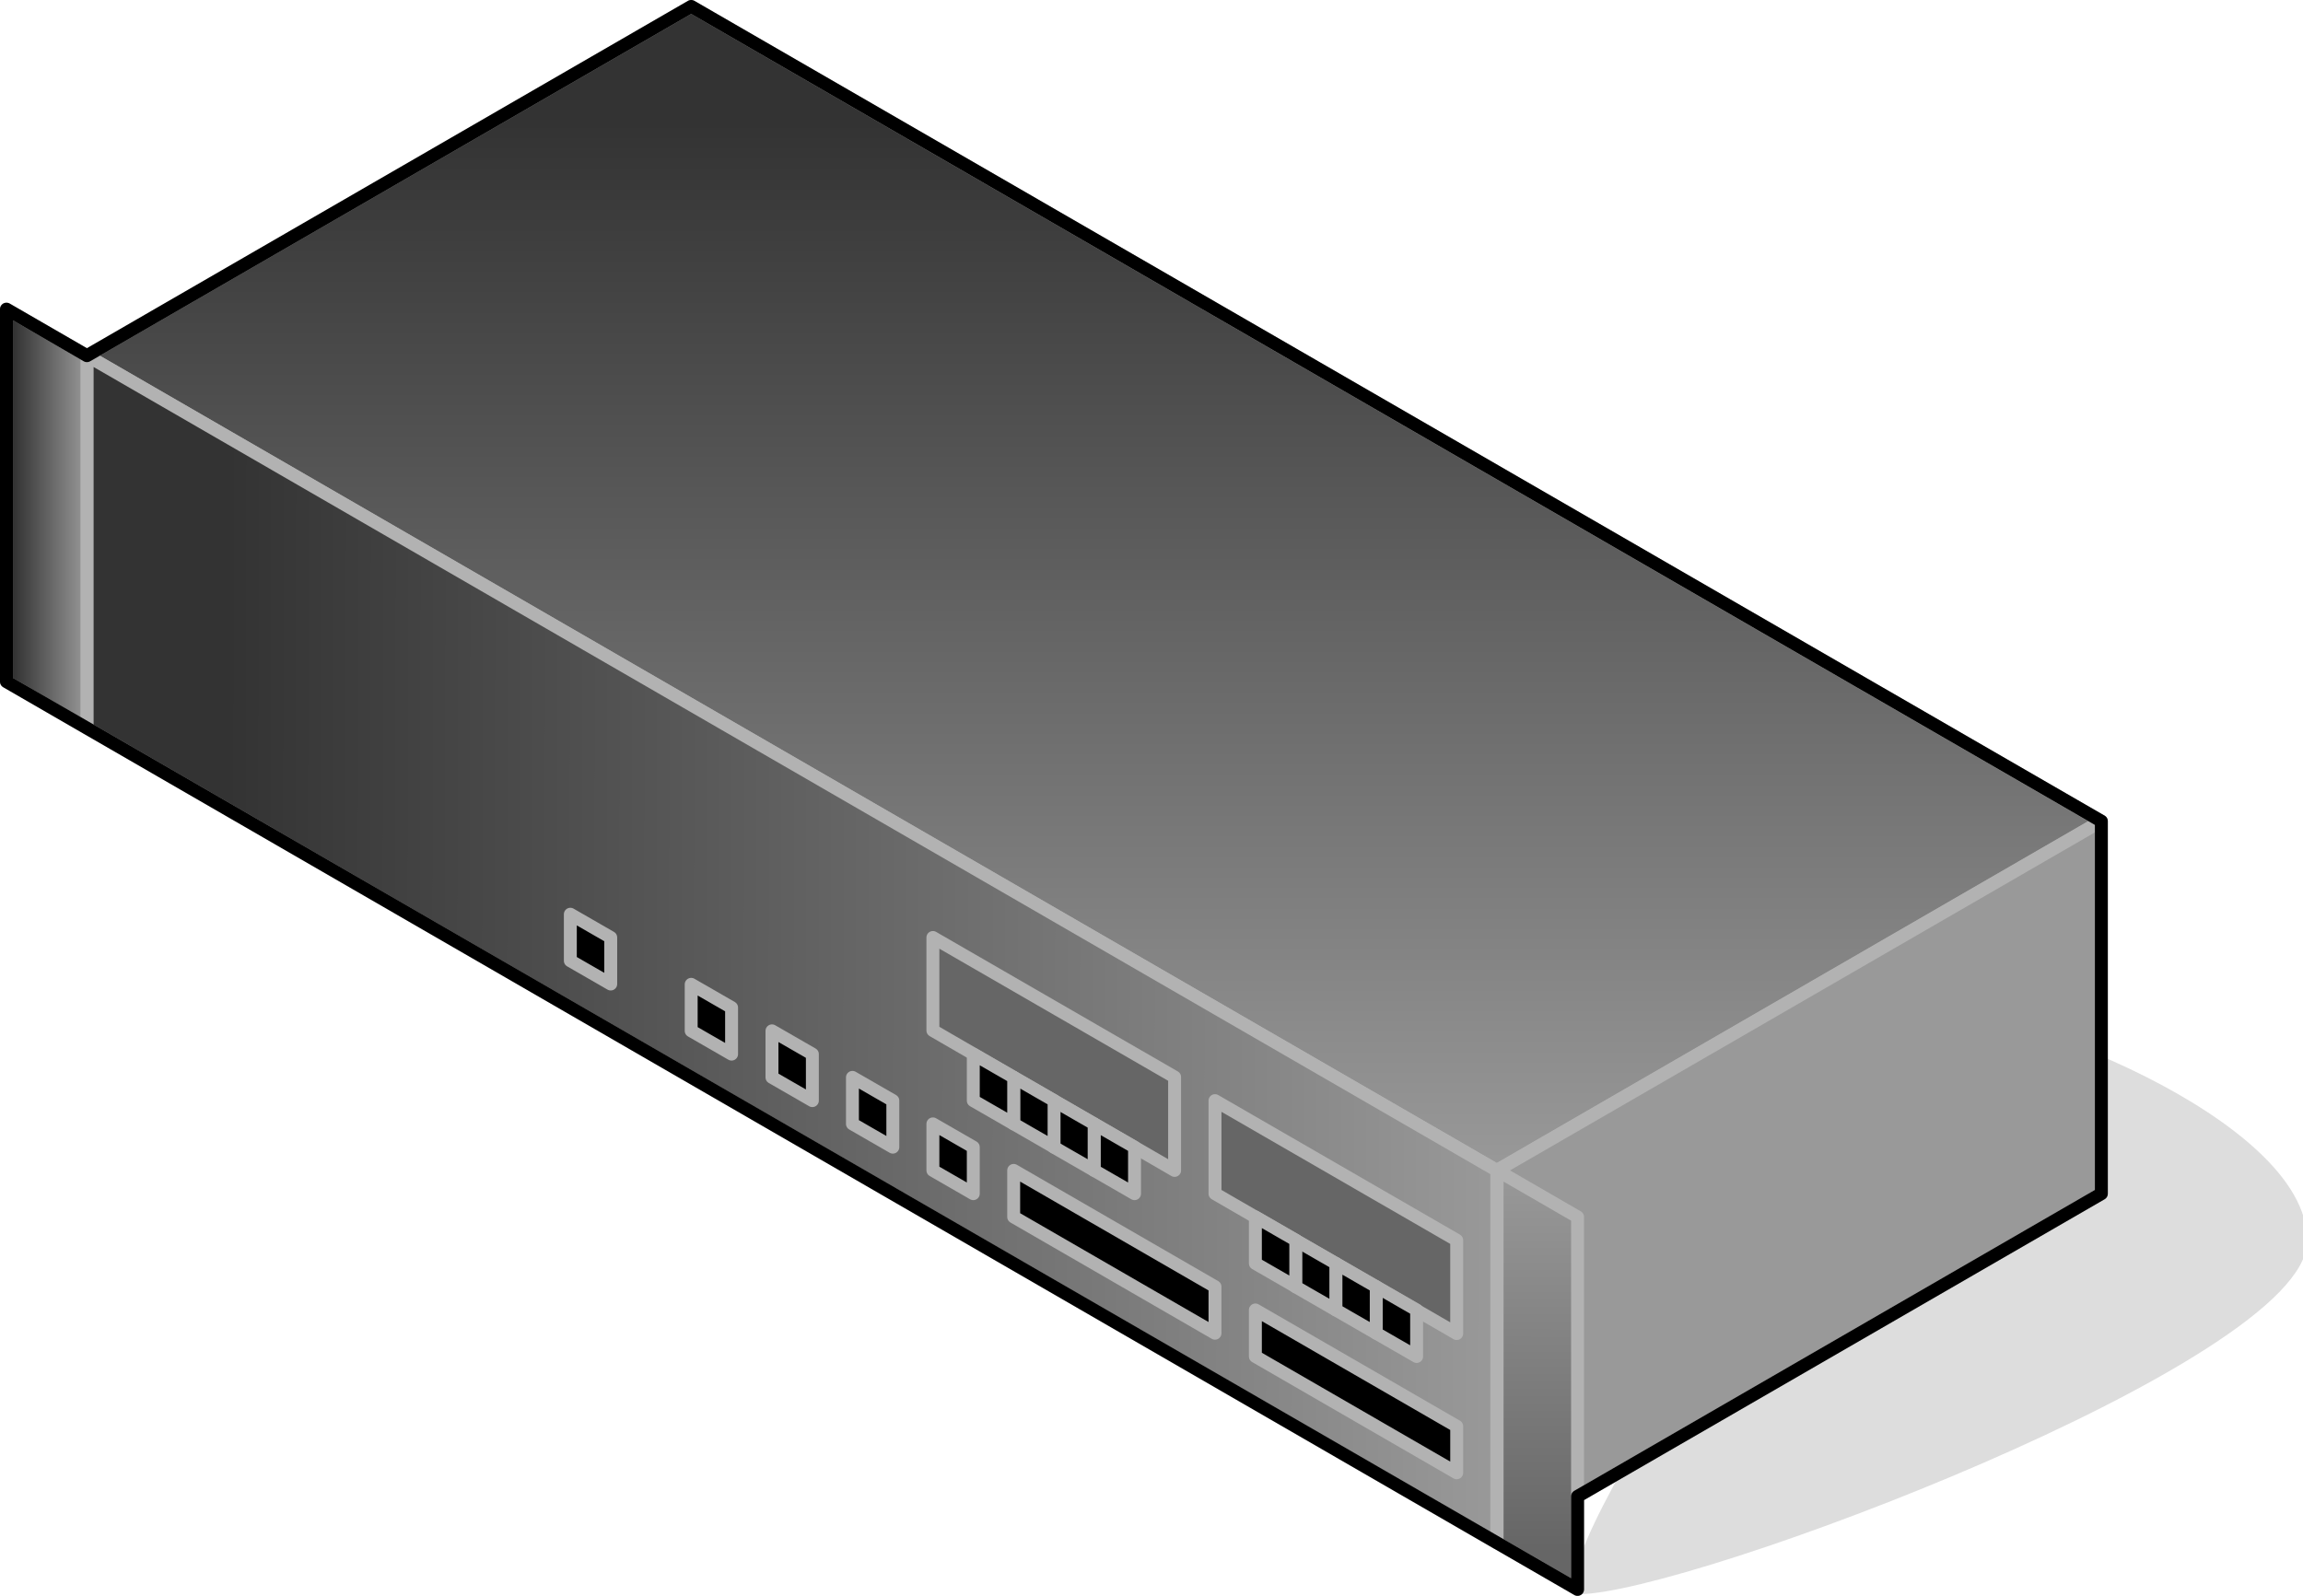 <?xml version="1.0" encoding="UTF-8"?>

<svg version="1.2" baseProfile="tiny" width="71.27mm" height="49.4mm" viewBox="5177 16526 7127 4940" preserveAspectRatio="xMidYMid" fill-rule="evenodd" stroke-width="28.222" stroke-linejoin="round" xmlns="http://www.w3.org/2000/svg" xmlns:xlink="http://www.w3.org/1999/xlink" xml:space="preserve">
 <g visibility="visible" id="Slide_1">
  <g id="DrawingGroup_1">
   <g>
    <path fill="rgb(221,221,221)" stroke="none" d="M 10059,21447 C 10401,21447 12303,20726 12303,20366 12303,20005 11399,19645 11056,19645 11056,19861 10059,21158 10059,21447 Z"/>
    <path fill="none" stroke="rgb(221,221,221)" id="Drawing_1_0" stroke-linejoin="round" d="M 10059,21447 C 10401,21447 12303,20726 12303,20366 12303,20005 11399,19645 11056,19645 11056,19861 10059,21158 10059,21447 Z"/>
   </g>
   <g id="DrawingGroup_2">
    <g>
     <defs>
      <linearGradient id="Gradient_1184" gradientUnits="userSpaceOnUse" x1="8562" y1="16546" x2="8562" y2="20149">
       <stop offset="0.1" stop-color="rgb(51,51,51)"/>
       <stop offset="1" stop-color="rgb(153,153,153)"/>
      </linearGradient>
     </defs>
     <path fill="url(#Gradient_1184)" stroke="rgb(178,178,178)" id="Drawing_2_0" stroke-width="40" stroke-linejoin="round" d="M 9809,20149 L 5446,17627 7316,16546 11679,19068 9809,20149 Z"/>
    </g>
    <g>
     <defs>
      <linearGradient id="Gradient_1185" gradientUnits="userSpaceOnUse" x1="5442" y1="19460" x2="9811" y2="19468">
       <stop offset="0.1" stop-color="rgb(51,51,51)"/>
       <stop offset="1" stop-color="rgb(153,153,153)"/>
      </linearGradient>
     </defs>
     <path fill="url(#Gradient_1185)" stroke="rgb(178,178,178)" id="Drawing_3_0" stroke-width="40" stroke-linejoin="round" d="M 5446,18780 L 5446,17627 9809,20149 9809,21302 5446,18780 Z"/>
    </g>
    <g>
     <path fill="rgb(51,51,51)" stroke="none" d="M 11477,20338 L 10601,20845 9810,20845 9810,20149 11477,19185 11477,20338 Z"/>
     <path fill="rgb(52,52,52)" stroke="none" d="M 10601,20845 L 9810,21302 9810,20845 10601,20845 Z M 11477,19185 L 11680,19068 11680,20221 11477,20338 11477,19185 Z M 11466,20345 L 10620,20834 9810,20834 9810,20149 11466,19192 11466,20345 Z"/>
     <path fill="rgb(53,53,53)" stroke="none" d="M 10620,20834 L 9810,21302 9810,20834 10620,20834 Z M 11466,19192 L 11680,19068 11680,20221 11466,20345 11466,19192 Z M 11455,20351 L 10639,20823 9810,20823 9810,20149 11455,19198 11455,20351 Z"/>
     <path fill="rgb(54,54,54)" stroke="none" d="M 10639,20823 L 9810,21302 9810,20823 10639,20823 Z M 11455,19198 L 11680,19068 11680,20221 11455,20351 11455,19198 Z M 11444,20357 L 10658,20812 9810,20812 9810,20149 11444,19204 11444,20357 Z"/>
     <path fill="rgb(55,55,55)" stroke="none" d="M 10658,20812 L 9810,21302 9810,20812 10658,20812 Z M 11444,19204 L 11680,19068 11680,20221 11444,20357 11444,19204 Z M 11433,20364 L 10677,20801 9810,20801 9810,20149 11433,19211 11433,20364 Z"/>
     <path fill="rgb(56,56,56)" stroke="none" d="M 10677,20801 L 9810,21302 9810,20801 10677,20801 Z M 11433,19211 L 11680,19068 11680,20221 11433,20364 11433,19211 Z M 11422,20370 L 10696,20790 9810,20790 9810,20149 11422,19217 11422,20370 Z"/>
     <path fill="rgb(57,57,57)" stroke="none" d="M 10696,20790 L 9810,21302 9810,20790 10696,20790 Z M 11422,19217 L 11680,19068 11680,20221 11422,20370 11422,19217 Z M 11411,20377 L 10715,20779 9810,20779 9810,20149 11411,19224 11411,20377 Z"/>
     <path fill="rgb(58,58,58)" stroke="none" d="M 10715,20779 L 9810,21302 9810,20779 10715,20779 Z M 11411,19224 L 11680,19068 11680,20221 11411,20377 11411,19224 Z M 11400,20383 L 10734,20768 9810,20768 9810,20149 11400,19230 11400,20383 Z"/>
     <path fill="rgb(59,59,59)" stroke="none" d="M 10734,20768 L 9810,21302 9810,20768 10734,20768 Z M 11400,19230 L 11680,19068 11680,20221 11400,20383 11400,19230 Z M 11389,20389 L 10753,20757 9810,20757 9810,20149 11389,19236 11389,20389 Z"/>
     <path fill="rgb(60,60,60)" stroke="none" d="M 10753,20757 L 9810,21302 9810,20757 10753,20757 Z M 11389,19236 L 11680,19068 11680,20221 11389,20389 11389,19236 Z M 11378,20396 L 10772,20746 9810,20746 9810,20149 11378,19243 11378,20396 Z"/>
     <path fill="rgb(61,61,61)" stroke="none" d="M 10772,20746 L 9810,21302 9810,20746 10772,20746 Z M 11378,19243 L 11680,19068 11680,20221 11378,20396 11378,19243 Z M 11367,20402 L 10791,20735 9810,20735 9810,20149 11367,19249 11367,20402 Z"/>
     <path fill="rgb(62,62,62)" stroke="none" d="M 10791,20735 L 9810,21302 9810,20735 10791,20735 Z M 11367,19249 L 11680,19068 11680,20221 11367,20402 11367,19249 Z M 11356,20408 L 10810,20724 9810,20724 9810,20149 11356,19255 11356,20408 Z"/>
     <path fill="rgb(63,63,63)" stroke="none" d="M 10810,20724 L 9810,21302 9810,20724 10810,20724 Z M 11356,19255 L 11680,19068 11680,20221 11356,20408 11356,19255 Z M 11345,20415 L 10829,20713 9810,20713 9810,20149 11345,19262 11345,20415 Z"/>
     <path fill="rgb(64,64,64)" stroke="none" d="M 10829,20713 L 9810,21302 9810,20713 10829,20713 Z M 11345,19262 L 11680,19068 11680,20221 11345,20415 11345,19262 Z M 11334,20421 L 10848,20702 9810,20702 9810,20149 11334,19268 11334,20421 Z"/>
     <path fill="rgb(65,65,65)" stroke="none" d="M 10848,20702 L 9810,21302 9810,20702 10848,20702 Z M 11334,19268 L 11680,19068 11680,20221 11334,20421 11334,19268 Z M 11323,20427 L 10867,20691 9810,20691 9810,20149 11323,19274 11323,20427 Z"/>
     <path fill="rgb(66,66,66)" stroke="none" d="M 10867,20691 L 9810,21302 9810,20691 10867,20691 Z M 11323,19274 L 11680,19068 11680,20221 11323,20427 11323,19274 Z M 11312,20434 L 10886,20680 9810,20680 9810,20149 11312,19281 11312,20434 Z"/>
     <path fill="rgb(67,67,67)" stroke="none" d="M 10886,20680 L 9810,21302 9810,20680 10886,20680 Z M 11312,19281 L 11680,19068 11680,20221 11312,20434 11312,19281 Z M 11301,20440 L 10905,20669 9810,20669 9810,20149 11301,19287 11301,20440 Z"/>
     <path fill="rgb(68,68,68)" stroke="none" d="M 10905,20669 L 9810,21302 9810,20669 10905,20669 Z M 11301,19287 L 11680,19068 11680,20221 11301,20440 11301,19287 Z M 11290,20446 L 10924,20658 9810,20658 9810,20149 11290,19293 11290,20446 Z"/>
     <path fill="rgb(69,69,69)" stroke="none" d="M 10924,20658 L 9810,21302 9810,20658 10924,20658 Z M 11290,19293 L 11680,19068 11680,20221 11290,20446 11290,19293 Z M 11279,20453 L 10943,20647 9810,20647 9810,20149 11279,19300 11279,20453 Z"/>
     <path fill="rgb(70,70,70)" stroke="none" d="M 10943,20647 L 9810,21302 9810,20647 10943,20647 Z M 11279,19300 L 11680,19068 11680,20221 11279,20453 11279,19300 Z M 11268,20459 L 10962,20636 9810,20636 9810,20149 11268,19306 11268,20459 Z"/>
     <path fill="rgb(71,71,71)" stroke="none" d="M 10962,20636 L 9810,21302 9810,20636 10962,20636 Z M 11268,19306 L 11680,19068 11680,20221 11268,20459 11268,19306 Z M 11257,20466 L 10981,20625 9810,20625 9810,20149 11257,19313 11257,20466 Z"/>
     <path fill="rgb(72,72,72)" stroke="none" d="M 10981,20625 L 9810,21302 9810,20625 10981,20625 Z M 11257,19313 L 11680,19068 11680,20221 11257,20466 11257,19313 Z M 11246,20472 L 11000,20614 9810,20614 9810,20149 11246,19319 11246,20472 Z"/>
     <path fill="rgb(73,73,73)" stroke="none" d="M 11000,20614 L 9810,21302 9810,20614 11000,20614 Z M 11246,19319 L 11680,19068 11680,20221 11246,20472 11246,19319 Z M 11235,20478 L 11019,20603 9810,20603 9810,20149 11235,19325 11235,20478 Z"/>
     <path fill="rgb(74,74,74)" stroke="none" d="M 11019,20603 L 9810,21302 9810,20603 11019,20603 Z M 11235,19325 L 11680,19068 11680,20221 11235,20478 11235,19325 Z M 11224,20485 L 11038,20592 9810,20592 9810,20149 11224,19332 11224,20485 Z"/>
     <path fill="rgb(75,75,75)" stroke="none" d="M 11038,20592 L 9810,21302 9810,20592 11038,20592 Z M 11224,19332 L 11680,19068 11680,20221 11224,20485 11224,19332 Z M 11213,20491 L 11057,20581 9810,20581 9810,20149 11213,19338 11213,20491 Z"/>
     <path fill="rgb(76,76,76)" stroke="none" d="M 11057,20581 L 9810,21302 9810,20581 11057,20581 Z M 11213,19338 L 11680,19068 11680,20221 11213,20491 11213,19338 Z M 11202,20497 L 11076,20570 9810,20570 9810,20149 11202,19344 11202,20497 Z"/>
     <path fill="rgb(77,77,77)" stroke="none" d="M 11076,20570 L 9810,21302 9810,20570 11076,20570 Z M 11202,19344 L 11680,19068 11680,20221 11202,20497 11202,19344 Z M 11191,20504 L 11095,20559 9810,20559 9810,20149 11191,19351 11191,20504 Z"/>
     <path fill="rgb(78,78,78)" stroke="none" d="M 11095,20559 L 9810,21302 9810,20559 11095,20559 Z M 11191,19351 L 11680,19068 11680,20221 11191,20504 11191,19351 Z M 11180,20510 L 11114,20548 9810,20548 9810,20149 11180,19357 11180,20510 Z"/>
     <path fill="rgb(79,79,79)" stroke="none" d="M 11114,20548 L 9810,21302 9810,20548 11114,20548 Z M 11180,19357 L 11680,19068 11680,20221 11180,20510 11180,19357 Z M 11169,20516 L 11133,20537 9810,20537 9810,20149 11169,19363 11169,20516 Z"/>
     <path fill="rgb(80,80,80)" stroke="none" d="M 11133,20537 L 9810,21302 9810,20537 11133,20537 Z M 11169,19363 L 11680,19068 11680,20221 11169,20516 11169,19363 Z M 11159,20522 L 11151,20527 9810,20527 9810,20149 11159,19369 11159,20522 Z"/>
     <path fill="rgb(81,81,81)" stroke="none" d="M 11151,20527 L 9810,21302 9810,20527 11151,20527 Z M 11159,19369 L 11680,19068 11680,20221 11159,20522 11159,19369 Z M 11148,20516 L 9810,20516 9810,20149 11148,19376 11148,20516 Z"/>
     <path fill="rgb(82,82,82)" stroke="none" d="M 11148,20516 L 11148,19376 11680,19068 11680,20221 9810,21302 9810,20516 11148,20516 Z M 11137,20505 L 9810,20505 9810,20149 11137,19382 11137,20505 Z"/>
     <path fill="rgb(83,83,83)" stroke="none" d="M 11137,20505 L 11137,19382 11680,19068 11680,20221 9810,21302 9810,20505 11137,20505 Z M 11126,20494 L 9810,20494 9810,20149 11126,19388 11126,20494 Z"/>
     <path fill="rgb(84,84,84)" stroke="none" d="M 11126,20494 L 11126,19388 11680,19068 11680,20221 9810,21302 9810,20494 11126,20494 Z M 11115,20483 L 9810,20483 9810,20149 11115,19395 11115,20483 Z"/>
     <path fill="rgb(85,85,85)" stroke="none" d="M 11115,20483 L 11115,19395 11680,19068 11680,20221 9810,21302 9810,20483 11115,20483 Z M 11104,20472 L 9810,20472 9810,20149 11104,19401 11104,20472 Z"/>
     <path fill="rgb(86,86,86)" stroke="none" d="M 11104,20472 L 11104,19401 11680,19068 11680,20221 9810,21302 9810,20472 11104,20472 Z M 11093,20461 L 9810,20461 9810,20149 11093,19407 11093,20461 Z"/>
     <path fill="rgb(87,87,87)" stroke="none" d="M 11093,20461 L 11093,19407 11680,19068 11680,20221 9810,21302 9810,20461 11093,20461 Z M 11082,20450 L 9810,20450 9810,20149 11082,19414 11082,20450 Z"/>
     <path fill="rgb(88,88,88)" stroke="none" d="M 11082,20450 L 11082,19414 11680,19068 11680,20221 9810,21302 9810,20450 11082,20450 Z M 11071,20439 L 9810,20439 9810,20149 11071,19420 11071,20439 Z"/>
     <path fill="rgb(89,89,89)" stroke="none" d="M 11071,20439 L 11071,19420 11680,19068 11680,20221 9810,21302 9810,20439 11071,20439 Z M 11060,20428 L 9810,20428 9810,20149 11060,19426 11060,20428 Z"/>
     <path fill="rgb(90,90,90)" stroke="none" d="M 11060,20428 L 11060,19426 11680,19068 11680,20221 9810,21302 9810,20428 11060,20428 Z M 11049,20417 L 9810,20417 9810,20149 11049,19433 11049,20417 Z"/>
     <path fill="rgb(91,91,91)" stroke="none" d="M 11049,20417 L 11049,19433 11680,19068 11680,20221 9810,21302 9810,20417 11049,20417 Z M 11038,20406 L 9810,20406 9810,20149 11038,19439 11038,20406 Z"/>
     <path fill="rgb(92,92,92)" stroke="none" d="M 11038,20406 L 11038,19439 11680,19068 11680,20221 9810,21302 9810,20406 11038,20406 Z M 11027,20395 L 9810,20395 9810,20149 11027,19445 11027,20395 Z"/>
     <path fill="rgb(93,93,93)" stroke="none" d="M 11027,20395 L 11027,19445 11680,19068 11680,20221 9810,21302 9810,20395 11027,20395 Z M 11016,20384 L 9810,20384 9810,20149 11016,19452 11016,20384 Z"/>
     <path fill="rgb(94,94,94)" stroke="none" d="M 11016,20384 L 11016,19452 11680,19068 11680,20221 9810,21302 9810,20384 11016,20384 Z M 11005,20373 L 9810,20373 9810,20149 11005,19458 11005,20373 Z"/>
     <path fill="rgb(95,95,95)" stroke="none" d="M 11005,20373 L 11005,19458 11680,19068 11680,20221 9810,21302 9810,20373 11005,20373 Z M 10994,20362 L 9810,20362 9810,20149 10994,19465 10994,20362 Z"/>
     <path fill="rgb(96,96,96)" stroke="none" d="M 10994,20362 L 10994,19465 11680,19068 11680,20221 9810,21302 9810,20362 10994,20362 Z M 10983,20351 L 9810,20351 9810,20149 10983,19471 10983,20351 Z"/>
     <path fill="rgb(97,97,97)" stroke="none" d="M 10983,20351 L 10983,19471 11680,19068 11680,20221 9810,21302 9810,20351 10983,20351 Z M 10972,20340 L 9810,20340 9810,20149 10972,19477 10972,20340 Z"/>
     <path fill="rgb(98,98,98)" stroke="none" d="M 10972,20340 L 10972,19477 11680,19068 11680,20221 9810,21302 9810,20340 10972,20340 Z M 10961,20329 L 9810,20329 9810,20149 10961,19484 10961,20329 Z"/>
     <path fill="rgb(99,99,99)" stroke="none" d="M 10961,20329 L 10961,19484 11680,19068 11680,20221 9810,21302 9810,20329 10961,20329 Z M 10950,20318 L 9810,20318 9810,20149 10950,19490 10950,20318 Z"/>
     <path fill="rgb(100,100,100)" stroke="none" d="M 10950,20318 L 10950,19490 11680,19068 11680,20221 9810,21302 9810,20318 10950,20318 Z M 10939,20307 L 9810,20307 9810,20149 10939,19496 10939,20307 Z"/>
     <path fill="rgb(101,101,101)" stroke="none" d="M 10939,20307 L 10939,19496 11680,19068 11680,20221 9810,21302 9810,20307 10939,20307 Z M 10928,20296 L 9811,20296 9811,20148 10928,19503 10928,20296 Z"/>
     <path fill="rgb(102,102,102)" stroke="none" d="M 9811,20296 L 10928,20296 10928,19503 11680,19068 11680,20221 9810,21302 9810,20149 9811,20148 9811,20296 Z M 10917,20285 L 9822,20285 9822,20142 10917,19509 10917,20285 Z"/>
     <path fill="rgb(103,103,103)" stroke="none" d="M 9822,20285 L 10917,20285 10917,19509 11680,19068 11680,20221 9810,21302 9810,20149 9822,20142 9822,20285 Z M 10906,20274 L 9833,20274 9833,20136 10906,19515 10906,20274 Z"/>
     <path fill="rgb(104,104,104)" stroke="none" d="M 9833,20274 L 10906,20274 10906,19515 11680,19068 11680,20221 9810,21302 9810,20149 9833,20136 9833,20274 Z M 10895,20263 L 9844,20263 9844,20129 10895,19522 10895,20263 Z"/>
     <path fill="rgb(105,105,105)" stroke="none" d="M 9844,20263 L 10895,20263 10895,19522 11680,19068 11680,20221 9810,21302 9810,20149 9844,20129 9844,20263 Z M 10884,20252 L 9855,20252 9855,20123 10884,19528 10884,20252 Z"/>
     <path fill="rgb(106,106,106)" stroke="none" d="M 9855,20252 L 10884,20252 10884,19528 11680,19068 11680,20221 9810,21302 9810,20149 9855,20123 9855,20252 Z M 10873,20241 L 9866,20241 9866,20117 10873,19535 10873,20241 Z"/>
     <path fill="rgb(107,107,107)" stroke="none" d="M 9866,20241 L 10873,20241 10873,19535 11680,19068 11680,20221 9810,21302 9810,20149 9866,20117 9866,20241 Z M 10862,20230 L 9877,20230 9877,20110 10862,19541 10862,20230 Z"/>
     <path fill="rgb(108,108,108)" stroke="none" d="M 9877,20230 L 10862,20230 10862,19541 11680,19068 11680,20221 9810,21302 9810,20149 9877,20110 9877,20230 Z M 10851,20219 L 9888,20219 9888,20104 10851,19547 10851,20219 Z"/>
     <path fill="rgb(109,109,109)" stroke="none" d="M 9888,20219 L 10851,20219 10851,19547 11680,19068 11680,20221 9810,21302 9810,20149 9888,20104 9888,20219 Z M 10841,20209 L 9898,20209 9898,20098 10841,19553 10841,20209 Z"/>
     <path fill="rgb(110,110,110)" stroke="none" d="M 9898,20209 L 10841,20209 10841,19553 11680,19068 11680,20221 9810,21302 9810,20149 9898,20098 9898,20209 Z M 10830,20198 L 9909,20198 9909,20092 10830,19559 10830,20198 Z"/>
     <path fill="rgb(111,111,111)" stroke="none" d="M 9909,20198 L 10830,20198 10830,19559 11680,19068 11680,20221 9810,21302 9810,20149 9909,20092 9909,20198 Z M 10819,20187 L 9920,20187 9920,20085 10819,19566 10819,20187 Z"/>
     <path fill="rgb(112,112,112)" stroke="none" d="M 9920,20187 L 10819,20187 10819,19566 11680,19068 11680,20221 9810,21302 9810,20149 9920,20085 9920,20187 Z M 10808,20176 L 9931,20176 9931,20079 10808,19572 10808,20176 Z"/>
     <path fill="rgb(113,113,113)" stroke="none" d="M 9931,20176 L 10808,20176 10808,19572 11680,19068 11680,20221 9810,21302 9810,20149 9931,20079 9931,20176 Z M 10797,20165 L 9942,20165 9942,20073 10797,19578 10797,20165 Z"/>
     <path fill="rgb(114,114,114)" stroke="none" d="M 9942,20165 L 10797,20165 10797,19578 11680,19068 11680,20221 9810,21302 9810,20149 9942,20073 9942,20165 Z M 10786,20154 L 9953,20154 9953,20066 10786,19585 10786,20154 Z"/>
     <path fill="rgb(115,115,115)" stroke="none" d="M 9953,20154 L 10786,20154 10786,19585 11680,19068 11680,20221 9810,21302 9810,20149 9953,20066 9953,20154 Z M 10775,20143 L 9964,20143 9964,20060 10775,19591 10775,20143 Z"/>
     <path fill="rgb(116,116,116)" stroke="none" d="M 9964,20143 L 10775,20143 10775,19591 11680,19068 11680,20221 9810,21302 9810,20149 9964,20060 9964,20143 Z M 10764,20132 L 9975,20132 9975,20054 10764,19598 10764,20132 Z"/>
     <path fill="rgb(117,117,117)" stroke="none" d="M 9975,20132 L 10764,20132 10764,19598 11680,19068 11680,20221 9810,21302 9810,20149 9975,20054 9975,20132 Z M 10753,20121 L 9986,20121 9986,20047 10753,19604 10753,20121 Z"/>
     <path fill="rgb(118,118,118)" stroke="none" d="M 9986,20121 L 10753,20121 10753,19604 11680,19068 11680,20221 9810,21302 9810,20149 9986,20047 9986,20121 Z M 10742,20110 L 9997,20110 9997,20041 10742,19610 10742,20110 Z"/>
     <path fill="rgb(119,119,119)" stroke="none" d="M 9997,20110 L 10742,20110 10742,19610 11680,19068 11680,20221 9810,21302 9810,20149 9997,20041 9997,20110 Z M 10731,20099 L 10008,20099 10008,20035 10731,19617 10731,20099 Z"/>
     <path fill="rgb(120,120,120)" stroke="none" d="M 10008,20099 L 10731,20099 10731,19617 11680,19068 11680,20221 9810,21302 9810,20149 10008,20035 10008,20099 Z M 10720,20088 L 10019,20088 10019,20028 10720,19623 10720,20088 Z"/>
     <path fill="rgb(121,121,121)" stroke="none" d="M 10019,20088 L 10720,20088 10720,19623 11680,19068 11680,20221 9810,21302 9810,20149 10019,20028 10019,20088 Z M 10709,20077 L 10030,20077 10030,20022 10709,19629 10709,20077 Z"/>
     <path fill="rgb(122,122,122)" stroke="none" d="M 10030,20077 L 10709,20077 10709,19629 11680,19068 11680,20221 9810,21302 9810,20149 10030,20022 10030,20077 Z M 10698,20066 L 10041,20066 10041,20015 10698,19636 10698,20066 Z"/>
     <path fill="rgb(123,123,123)" stroke="none" d="M 10041,20066 L 10698,20066 10698,19636 11680,19068 11680,20221 9810,21302 9810,20149 10041,20015 10041,20066 Z M 10687,20055 L 10052,20055 10052,20009 10687,19642 10687,20055 Z"/>
     <path fill="rgb(124,124,124)" stroke="none" d="M 10052,20055 L 10687,20055 10687,19642 11680,19068 11680,20221 9810,21302 9810,20149 10052,20009 10052,20055 Z M 10676,20044 L 10063,20044 10063,20003 10676,19648 10676,20044 Z"/>
     <path fill="rgb(125,125,125)" stroke="none" d="M 10063,20044 L 10676,20044 10676,19648 11680,19068 11680,20221 9810,21302 9810,20149 10063,20003 10063,20044 Z M 10665,20033 L 10074,20033 10074,19996 10665,19655 10665,20033 Z"/>
     <path fill="rgb(126,126,126)" stroke="none" d="M 10074,20033 L 10665,20033 10665,19655 11680,19068 11680,20221 9810,21302 9810,20149 10074,19996 10074,20033 Z M 10654,20022 L 10085,20022 10085,19990 10654,19661 10654,20022 Z"/>
     <path fill="rgb(127,127,127)" stroke="none" d="M 10085,20022 L 10654,20022 10654,19661 11680,19068 11680,20221 9810,21302 9810,20149 10085,19990 10085,20022 Z M 10643,20011 L 10096,20011 10096,19984 10643,19667 10643,20011 Z"/>
     <path fill="rgb(128,128,128)" stroke="none" d="M 10096,20011 L 10643,20011 10643,19667 11680,19068 11680,20221 9810,21302 9810,20149 10096,19984 10096,20011 Z M 10632,20000 L 10107,20000 10107,19977 10632,19674 10632,20000 Z"/>
     <path fill="rgb(129,129,129)" stroke="none" d="M 10107,20000 L 10632,20000 10632,19674 11680,19068 11680,20221 9810,21302 9810,20149 10107,19977 10107,20000 Z M 10621,19989 L 10118,19989 10118,19971 10621,19680 10621,19989 Z"/>
     <path fill="rgb(130,130,130)" stroke="none" d="M 10118,19989 L 10621,19989 10621,19680 11680,19068 11680,20221 9810,21302 9810,20149 10118,19971 10118,19989 Z M 10610,19978 L 10129,19978 10129,19965 10610,19687 10610,19978 Z"/>
     <path fill="rgb(131,131,131)" stroke="none" d="M 10129,19978 L 10610,19978 10610,19687 11680,19068 11680,20221 9810,21302 9810,20149 10129,19965 10129,19978 Z M 10599,19967 L 10140,19967 10140,19958 10599,19693 10599,19967 Z"/>
     <path fill="rgb(132,132,132)" stroke="none" d="M 10140,19967 L 10599,19967 10599,19693 11680,19068 11680,20221 9810,21302 9810,20149 10140,19958 10140,19967 Z M 10588,19956 L 10151,19956 10151,19952 10588,19699 10588,19956 Z"/>
     <path fill="rgb(133,133,133)" stroke="none" d="M 10151,19956 L 10588,19956 10588,19699 11680,19068 11680,20221 9810,21302 9810,20149 10151,19952 10151,19956 Z M 10577,19945 L 10163,19945 10577,19706 10577,19945 Z"/>
     <path fill="rgb(134,134,134)" stroke="none" d="M 10577,19945 L 10577,19706 11680,19068 11680,20221 9810,21302 9810,20149 10163,19945 10577,19945 Z M 10566,19934 L 10182,19934 10566,19712 10566,19934 Z"/>
     <path fill="rgb(135,135,135)" stroke="none" d="M 10566,19934 L 10566,19712 11680,19068 11680,20221 9810,21302 9810,20149 10182,19934 10566,19934 Z M 10555,19923 L 10201,19923 10555,19718 10555,19923 Z"/>
     <path fill="rgb(136,136,136)" stroke="none" d="M 10555,19923 L 10555,19718 11680,19068 11680,20221 9810,21302 9810,20149 10201,19923 10555,19923 Z M 10544,19912 L 10220,19912 10544,19725 10544,19912 Z"/>
     <path fill="rgb(137,137,137)" stroke="none" d="M 10544,19912 L 10544,19725 11680,19068 11680,20221 9810,21302 9810,20149 10220,19912 10544,19912 Z M 10533,19901 L 10239,19901 10533,19731 10533,19901 Z"/>
     <path fill="rgb(138,138,138)" stroke="none" d="M 10533,19901 L 10533,19731 11680,19068 11680,20221 9810,21302 9810,20149 10239,19901 10533,19901 Z M 10523,19891 L 10256,19891 10523,19737 10523,19891 Z"/>
     <path fill="rgb(139,139,139)" stroke="none" d="M 10523,19891 L 10523,19737 11680,19068 11680,20221 9810,21302 9810,20149 10256,19891 10523,19891 Z M 10512,19880 L 10275,19880 10512,19743 10512,19880 Z"/>
     <path fill="rgb(140,140,140)" stroke="none" d="M 10512,19880 L 10512,19743 11680,19068 11680,20221 9810,21302 9810,20149 10275,19880 10512,19880 Z M 10501,19869 L 10294,19869 10501,19750 10501,19869 Z"/>
     <path fill="rgb(141,141,141)" stroke="none" d="M 10501,19869 L 10501,19750 11680,19068 11680,20221 9810,21302 9810,20149 10294,19869 10501,19869 Z M 10490,19858 L 10313,19858 10490,19756 10490,19858 Z"/>
     <path fill="rgb(142,142,142)" stroke="none" d="M 10490,19858 L 10490,19756 11680,19068 11680,20221 9810,21302 9810,20149 10313,19858 10490,19858 Z M 10479,19847 L 10332,19847 10479,19762 10479,19847 Z"/>
     <path fill="rgb(143,143,143)" stroke="none" d="M 10479,19847 L 10479,19762 11680,19068 11680,20221 9810,21302 9810,20149 10332,19847 10479,19847 Z M 10468,19836 L 10351,19836 10468,19769 10468,19836 Z"/>
     <path fill="rgb(144,144,144)" stroke="none" d="M 10468,19836 L 10468,19769 11680,19068 11680,20221 9810,21302 9810,20149 10351,19836 10468,19836 Z M 10457,19825 L 10370,19825 10457,19775 10457,19825 Z"/>
     <path fill="rgb(145,145,145)" stroke="none" d="M 10457,19825 L 10457,19775 11680,19068 11680,20221 9810,21302 9810,20149 10370,19825 10457,19825 Z M 10446,19814 L 10390,19814 10446,19781 10446,19814 Z"/>
     <path fill="rgb(146,146,146)" stroke="none" d="M 10446,19814 L 10446,19781 11680,19068 11680,20221 9810,21302 9810,20149 10390,19814 10446,19814 Z M 10435,19803 L 10409,19803 10435,19788 10435,19803 Z"/>
     <path fill="rgb(147,147,147)" stroke="none" d="M 10435,19803 L 10435,19788 11680,19068 11680,20221 9810,21302 9810,20149 10409,19803 10435,19803 Z"/>
     <path fill="rgb(148,148,148)" stroke="none" d="M 9810,21302 L 9810,20149 11680,19068 11680,20221 9810,21302 Z"/>
     <path fill="rgb(149,149,149)" stroke="none" d="M 9810,21302 L 9810,20149 11680,19068 11680,20221 9810,21302 Z"/>
     <path fill="rgb(150,150,150)" stroke="none" d="M 9810,21302 L 9810,20149 11680,19068 11680,20221 9810,21302 Z"/>
     <path fill="rgb(151,151,151)" stroke="none" d="M 9810,21302 L 9810,20149 11680,19068 11680,20221 9810,21302 Z"/>
     <path fill="rgb(153,153,153)" stroke="none" d="M 9810,21302 L 9810,20149 11680,19068 11680,20221 9810,21302 Z"/>
     <path fill="none" stroke="rgb(178,178,178)" id="Drawing_4_0" stroke-width="40" stroke-linejoin="round" d="M 9810,21302 L 9810,20149 11680,19068 11680,20221 9810,21302 Z"/>
    </g>
    <g>
     <defs>
      <linearGradient id="Gradient_1186" gradientUnits="userSpaceOnUse" x1="5195" y1="18131" x2="5446" y2="18131">
       <stop offset="0.1" stop-color="rgb(51,51,51)"/>
       <stop offset="1" stop-color="rgb(153,153,153)"/>
      </linearGradient>
     </defs>
     <path fill="url(#Gradient_1186)" stroke="rgb(178,178,178)" id="Drawing_5_0" stroke-width="40" stroke-linejoin="round" d="M 5197,18636 L 5197,17483 5446,17627 5446,18780 5197,18636 Z"/>
    </g>
    <g>
     <defs>
      <linearGradient id="Gradient_1187" gradientUnits="userSpaceOnUse" x1="9933" y1="21446" x2="9935" y2="20149">
       <stop offset="0.1" stop-color="rgb(102,102,102)"/>
       <stop offset="1" stop-color="rgb(153,153,153)"/>
      </linearGradient>
     </defs>
     <path fill="url(#Gradient_1187)" stroke="rgb(178,178,178)" id="Drawing_6_0" stroke-width="40" stroke-linejoin="round" d="M 9810,21302 L 9810,20149 10059,20293 10059,21446 9810,21302 Z"/>
    </g>
    <g>
     <path fill="none" stroke="rgb(0,0,0)" id="Drawing_7_0" stroke-width="40" stroke-linejoin="round" d="M 5197,18636 L 5197,17483 5446,17627 7316,16546 11680,19068 11680,20221 10059,21158 10059,21446 5197,18636 Z"/>
    </g>
    <g>
     <path fill="rgb(0,0,0)" stroke="none" d="M 6942,19500 L 6942,19356 7067,19428 7067,19572 6942,19500 Z"/>
     <path fill="none" stroke="rgb(178,178,178)" id="Drawing_8_0" stroke-width="40" stroke-linejoin="round" d="M 6942,19500 L 6942,19356 7067,19428 7067,19572 6942,19500 Z"/>
    </g>
    <g>
     <path fill="rgb(0,0,0)" stroke="none" d="M 7316,19717 L 7316,19573 7441,19645 7441,19789 7316,19717 Z"/>
     <path fill="none" stroke="rgb(178,178,178)" id="Drawing_9_0" stroke-width="40" stroke-linejoin="round" d="M 7316,19717 L 7316,19573 7441,19645 7441,19789 7316,19717 Z"/>
    </g>
    <g>
     <path fill="rgb(0,0,0)" stroke="none" d="M 7566,19861 L 7566,19717 7691,19789 7691,19933 7566,19861 Z"/>
     <path fill="none" stroke="rgb(178,178,178)" id="Drawing_10_0" stroke-width="40" stroke-linejoin="round" d="M 7566,19861 L 7566,19717 7691,19789 7691,19933 7566,19861 Z"/>
    </g>
    <g>
     <path fill="rgb(0,0,0)" stroke="none" d="M 7815,20005 L 7815,19861 7940,19933 7940,20077 7815,20005 Z"/>
     <path fill="none" stroke="rgb(178,178,178)" id="Drawing_11_0" stroke-width="40" stroke-linejoin="round" d="M 7815,20005 L 7815,19861 7940,19933 7940,20077 7815,20005 Z"/>
    </g>
    <g>
     <path fill="rgb(0,0,0)" stroke="none" d="M 8064,20149 L 8064,20005 8189,20077 8189,20221 8064,20149 Z"/>
     <path fill="none" stroke="rgb(178,178,178)" id="Drawing_12_0" stroke-width="40" stroke-linejoin="round" d="M 8064,20149 L 8064,20005 8189,20077 8189,20221 8064,20149 Z"/>
    </g>
    <g>
     <path fill="rgb(0,0,0)" stroke="none" d="M 9062,20725 L 9062,20581 9685,20941 9685,21085 9062,20725 Z"/>
     <path fill="none" stroke="rgb(178,178,178)" id="Drawing_13_0" stroke-width="40" stroke-linejoin="round" d="M 9062,20725 L 9062,20581 9685,20941 9685,21085 9062,20725 Z"/>
    </g>
    <g>
     <path fill="rgb(0,0,0)" stroke="none" d="M 8314,20293 L 8314,20149 8937,20509 8937,20653 8314,20293 Z"/>
     <path fill="none" stroke="rgb(178,178,178)" id="Drawing_14_0" stroke-width="40" stroke-linejoin="round" d="M 8314,20293 L 8314,20149 8937,20509 8937,20653 8314,20293 Z"/>
    </g>
    <g>
     <path fill="rgb(102,102,102)" stroke="none" d="M 8937,20221 L 8937,19933 9685,20365 9685,20654 8937,20221 Z"/>
     <path fill="none" stroke="rgb(178,178,178)" id="Drawing_15_0" stroke-width="40" stroke-linejoin="round" d="M 8937,20221 L 8937,19933 9685,20365 9685,20654 8937,20221 Z"/>
    </g>
    <g>
     <path fill="rgb(0,0,0)" stroke="none" d="M 9436,20653 L 9436,20509 9561,20581 9561,20725 9436,20653 Z"/>
     <path fill="none" stroke="rgb(178,178,178)" id="Drawing_16_0" stroke-width="40" stroke-linejoin="round" d="M 9436,20653 L 9436,20509 9561,20581 9561,20725 9436,20653 Z"/>
    </g>
    <g>
     <path fill="rgb(0,0,0)" stroke="none" d="M 9311,20581 L 9311,20437 9436,20509 9436,20653 9311,20581 Z"/>
     <path fill="none" stroke="rgb(178,178,178)" id="Drawing_17_0" stroke-width="40" stroke-linejoin="round" d="M 9311,20581 L 9311,20437 9436,20509 9436,20653 9311,20581 Z"/>
    </g>
    <g>
     <path fill="rgb(0,0,0)" stroke="none" d="M 9186,20509 L 9186,20365 9311,20437 9311,20581 9186,20509 Z"/>
     <path fill="none" stroke="rgb(178,178,178)" id="Drawing_18_0" stroke-width="40" stroke-linejoin="round" d="M 9186,20509 L 9186,20365 9311,20437 9311,20581 9186,20509 Z"/>
    </g>
    <g>
     <path fill="rgb(0,0,0)" stroke="none" d="M 9062,20437 L 9062,20293 9187,20365 9187,20509 9062,20437 Z"/>
     <path fill="none" stroke="rgb(178,178,178)" id="Drawing_19_0" stroke-width="40" stroke-linejoin="round" d="M 9062,20437 L 9062,20293 9187,20365 9187,20509 9062,20437 Z"/>
    </g>
    <g>
     <path fill="rgb(102,102,102)" stroke="none" d="M 8064,19716 L 8064,19428 8812,19860 8812,20149 8064,19716 Z"/>
     <path fill="none" stroke="rgb(178,178,178)" id="Drawing_20_0" stroke-width="40" stroke-linejoin="round" d="M 8064,19716 L 8064,19428 8812,19860 8812,20149 8064,19716 Z"/>
    </g>
    <g>
     <path fill="rgb(0,0,0)" stroke="none" d="M 8563,20149 L 8563,20005 8688,20077 8688,20221 8563,20149 Z"/>
     <path fill="none" stroke="rgb(178,178,178)" id="Drawing_21_0" stroke-width="40" stroke-linejoin="round" d="M 8563,20149 L 8563,20005 8688,20077 8688,20221 8563,20149 Z"/>
    </g>
    <g>
     <path fill="rgb(0,0,0)" stroke="none" d="M 8438,20077 L 8438,19933 8563,20005 8563,20149 8438,20077 Z"/>
     <path fill="none" stroke="rgb(178,178,178)" id="Drawing_22_0" stroke-width="40" stroke-linejoin="round" d="M 8438,20077 L 8438,19933 8563,20005 8563,20149 8438,20077 Z"/>
    </g>
    <g>
     <path fill="rgb(0,0,0)" stroke="none" d="M 8314,20005 L 8314,19861 8439,19933 8439,20077 8314,20005 Z"/>
     <path fill="none" stroke="rgb(178,178,178)" id="Drawing_23_0" stroke-width="40" stroke-linejoin="round" d="M 8314,20005 L 8314,19861 8439,19933 8439,20077 8314,20005 Z"/>
    </g>
    <g>
     <path fill="rgb(0,0,0)" stroke="none" d="M 8189,19933 L 8189,19789 8314,19861 8314,20005 8189,19933 Z"/>
     <path fill="none" stroke="rgb(178,178,178)" id="Drawing_24_0" stroke-width="40" stroke-linejoin="round" d="M 8189,19933 L 8189,19789 8314,19861 8314,20005 8189,19933 Z"/>
    </g>
   </g>
  </g>
 </g>
</svg>